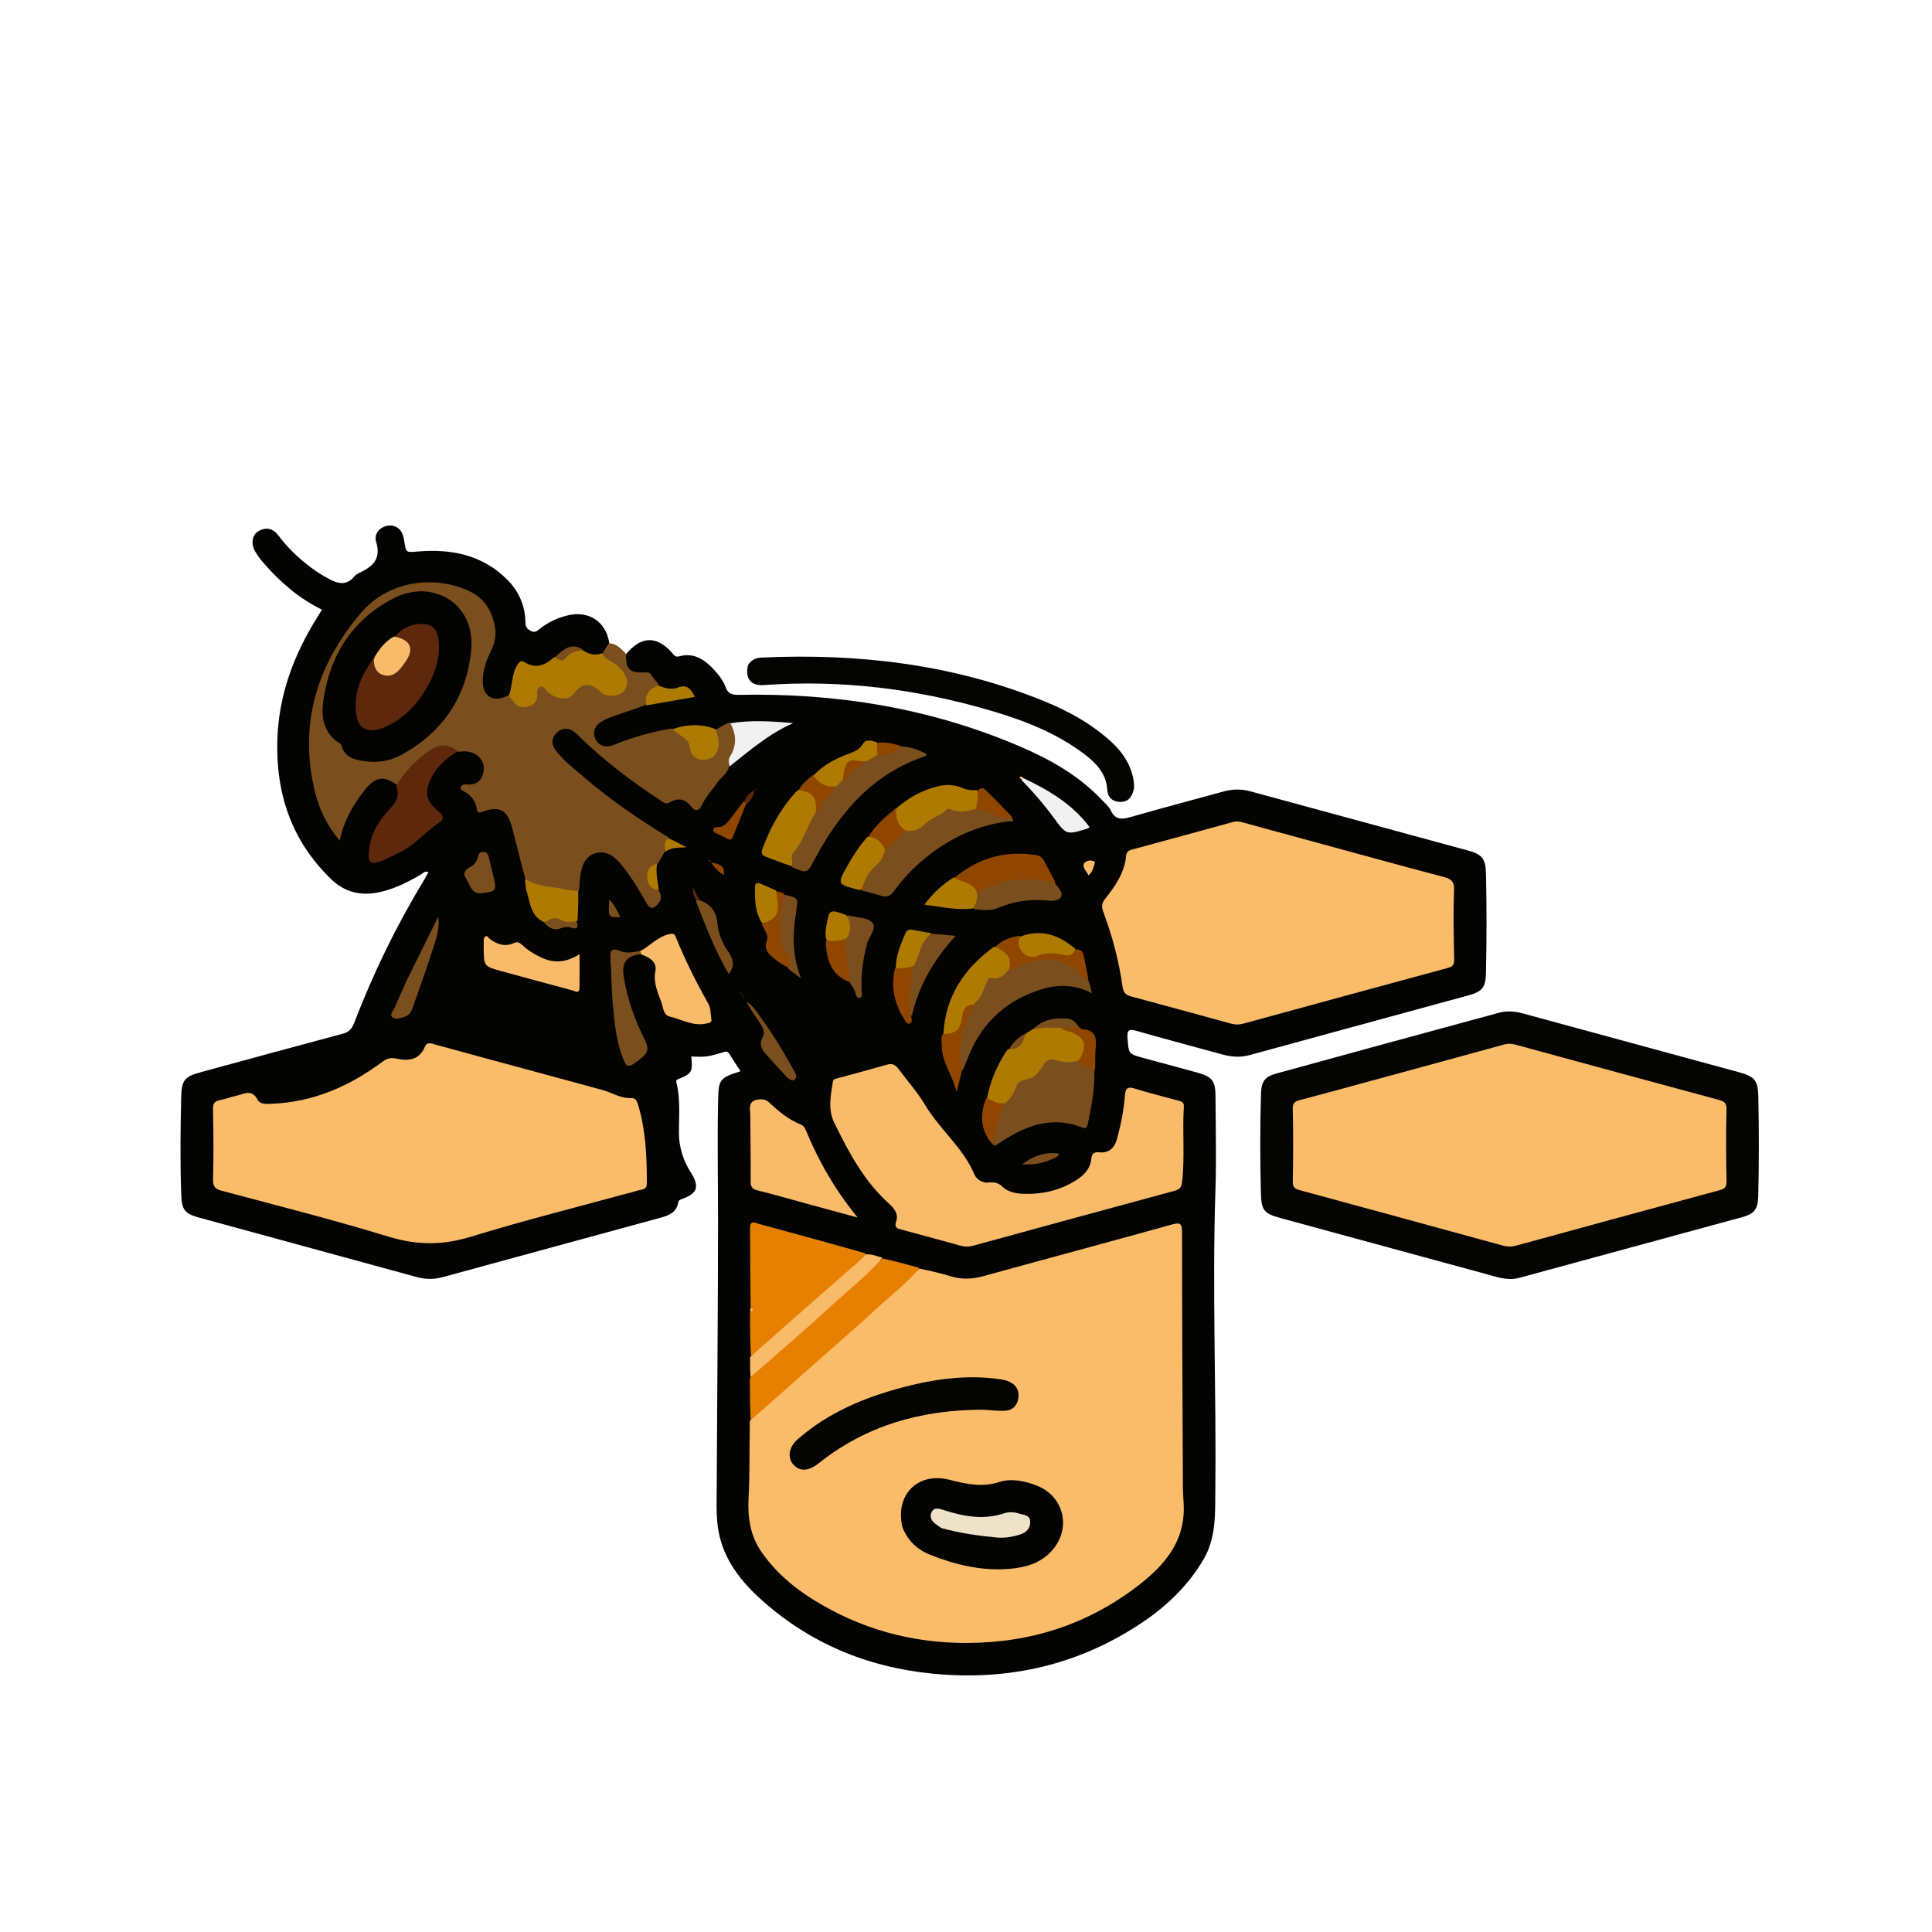 <?xml version="1.0" encoding="utf-8"?>
<!-- Generator: Adobe Adobe Illustrator 24.2.0, SVG Export Plug-In . SVG Version: 6.00 Build 0)  -->
<svg version="1.1" id="レイヤー_1" xmlns="http://www.w3.org/2000/svg" xmlns:xlink="http://www.w3.org/1999/xlink" x="0px"
	 y="0px" width="1000px" height="1000px" viewBox="0 0 1000 1000" style="enable-background:new 0 0 1000 1000;"
	 xml:space="preserve">
<style type="text/css">
	.st0{fill:#030302;}
	.st1{fill:#7B4E1E;}
	.st2{fill:#040403;}
	.st3{fill:#FBBC6A;}
	.st4{fill:#F9BA6A;}
	.st5{fill:#E78000;}
	.st6{fill:#5D280B;}
	.st7{fill:#AE7A01;}
	.st8{fill:#914600;}
	.st9{fill:#F1F1F1;}
	.st10{fill:#EEE2C8;}
</style>
<g>
	<path class="st0" d="M323.87,338.78c7.94-9.66,16-9.9,23.96-0.89c0.99,1.12,1.65,2.38,3.61,1.84c7.64-2.13,13.16,1.57,18.05,6.83
		c2.51,2.7,4.84,5.66,6.09,9.08c1.29,3.53,3.41,4.08,6.8,4.01c50.2-1.04,98.85,6.75,145.21,26.57c15.67,6.7,30.5,14.97,42.45,27.51
		c1.72,1.81,3.81,3.51,4.84,5.68c2.43,5.12,5.89,4.77,10.52,3.44c15.98-4.61,32.07-8.81,48.1-13.23c4.62-1.27,9.16-1.27,13.79-0.01
		c37.39,10.19,74.78,20.33,112.17,30.51c7.99,2.18,9.5,4.31,9.69,12.7c0.38,16.99,0.36,33.98-0.02,50.97
		c-0.16,7.08-1.84,9.44-8.76,11.33c-37.86,10.36-75.74,20.62-113.59,31c-4.86,1.33-9.51,0.94-14.25-0.37
		c-14.59-4.02-29.24-7.83-43.78-12.04c-4.08-1.18-5.55-1.03-5.14,3.82c0.67,7.91,0.38,7.95,7.98,10.02
		c9.47,2.58,18.96,5.06,28.41,7.7c7.41,2.06,9.11,4.31,9.14,12.08c0.06,16.32,0.5,32.66-0.04,48.97
		c-1.69,51.63,0.49,103.26-0.04,154.88c-0.13,12.38,0.49,24.85-6.26,36.23c-7.92,13.34-18.75,23.76-31.44,32.29
		c-32.97,22.16-69.44,30.46-108.77,26.57c-33.98-3.36-64.09-15.94-89.41-39.06c-11.01-10.06-19.7-21.87-21.67-37.19
		c-0.84-6.51-0.57-13.19-0.54-19.79c0.21-46.32,0.68-92.63,0.68-138.95c0-20.65-0.4-41.3,0.05-61.95
		c0.23-10.61,0.81-11.44,11.6-14.85c-2.01-3.1-3.98-6.07-5.87-9.1c-0.98-1.57-2.15-1.01-3.47-0.63c-2.72,0.78-5.44,1.67-8.22,2.04
		c-2.59,0.35-5.25,0.07-7.92,0.07c0.81,7.8,0.27,8.81-6.37,11.54c-1.02,0.42-1.69,0.53-1.33,1.97c2.11,8.5,1.29,17.19,1.29,25.81
		c0.01,7.6,2.19,14.41,6.19,20.72c4.6,7.25,3.45,10.86-4.66,13.73c-1.06,0.37-1.7,0.65-1.91,1.83c-0.85,4.88-4.54,6.57-8.76,7.72
		c-37.71,10.27-75.42,20.54-113.11,30.86c-4.46,1.22-8.82,1.23-13.28,0.01c-37.69-10.32-75.41-20.57-113.1-30.89
		c-7.23-1.98-8.7-4.14-8.97-11.65c-0.6-16.99-0.43-33.97-0.01-50.96c0.2-8.3,1.72-10.29,9.9-12.52
		c24.55-6.69,49.08-13.42,73.67-19.97c3.26-0.87,4.72-2.43,5.94-5.6c9.7-25.19,21.37-49.45,35.36-72.56
		c1.08-1.78,2.04-3.62,3.1-5.51c-1.98-0.77-2.96,0.72-4.15,1.41c-6.8,3.93-13.78,7.46-21.53,9.05c-9.34,1.92-17.58,0.08-24.71-6.81
		c-20.49-19.81-28.7-44.27-27.83-72.23c0.72-22.91,8.38-43.6,20.39-62.87c0.87-1.4,1.73-2.81,2.7-4.37
		c-11.87-5.83-21.51-14.14-29.97-23.89c-1.74-2-3.43-4.12-4.7-6.42c-2.3-4.16-1.37-8.67,2.14-10.53c3.97-2.1,7.41-1.06,10.06,2.51
		c4.91,6.61,10.9,12.15,17.47,17.03c2.92,2.17,6.1,4.04,9.33,5.74c4.47,2.35,8.85,2.86,12.49-1.7c0.5-0.63,1.25-1.14,1.98-1.5
		c6.87-3.31,12.16-6.84,9.23-16.38c-1.44-4.67,2.77-8.33,7-8.42c4.11-0.09,6.81,2.68,7.52,7.72c0.93,6.55,0.9,6.23,7.27,5.71
		c17.25-1.4,33.21,1.76,46.01,14.51c6.16,6.13,9.39,13.71,9.51,22.4c0.03,2.27,0.88,3.14,2.63,4.15c1.89,1.08,3.05,0.38,4.42-0.74
		c4.61-3.73,9.85-6.2,15.64-7.41c10.33-2.17,18.9,3.56,20.61,14.01c0.64,2.84-0.9,4.36-2.72,6.15c-3.58,2.21-6.8,2.06-10.28-0.2
		c-3.05-3.67-6.24-2.95-9.52-1.16c-1.74,0.95-3.37,2.05-5.08,3.64c-4.47,4.21-9.08,6.5-14.98,3.95c-3.05-1.32-4.06,0.91-5.01,3.14
		c-1.67,3.92-1.17,8.53-4.04,12.45c-7.15,5.11-14.1,1.98-14.8-6.33c-0.58-6.91,1.92-13.07,4.7-19.18
		c3.83-8.39,0.44-20.67-7.58-25.44c-15.81-9.39-31.87-8.12-47.51,0.43c-13.93,7.61-21.16,20.91-27.46,34.62
		c-6.91,15.03-10.44,30.91-9.57,47.55c0.76,14.39,4.93,27.68,13.79,40.27c2.71-10.49,7.81-18.79,14.51-26.08
		c5.02-5.46,9.56-5.67,15.52-0.95c3.34,5.74,1.37,10.29-2.48,14.3c-4.48,4.67-7.61,10.1-9.64,16.16c-0.95,2.83-2.03,6.41,0.17,8.58
		c2.4,2.37,5.24-0.5,7.71-1.49c9.62-3.86,16.83-11.2,24.75-17.51c1.61-1.28,1.78-2.82,0.24-4.25c-3.81-3.54-6.93-7.49-5.79-13.04
		c1.39-6.78,5.22-12.16,10.74-16.31c1.73-1.3,3.65-2.32,5.99-3.32c5.51-1.17,10.09-0.18,13.13,4.38c3.83,5.74,0.93,12.71-5.78,14.43
		c-0.92,0.24-2.02,0.01-2.97,1.41c2.79,2.01,5.03,4.61,6.33,7.9c0.66,1.69,1.8,1.97,3.59,1.59c7.96-1.67,12.13,0.77,14.72,8.52
		c2.32,6.96,3.73,14.16,5.29,21.32c0.46,2.12,0.91,4.23,1.58,6.68c0.53,5.3,2.1,9.96,3.5,14.68c0.92,3.07,3.18,4.88,5.74,6.98
		c3.33,3.05,11.6,4.07,15.28,2.01c0.37-0.21,0.31-0.89,0.31-1.76c-0.22-4.93,0.17-9.44,0.94-14.32c0.09-4.55,0.27-8.7,1.38-12.74
		c2.4-8.74,10.27-11.82,17.88-6.96c5.22,3.33,8.09,8.72,11.53,13.58c1.92,2.71,3.38,5.73,5.21,8.5c0.93,1.41,1.47,3.83,3.93,2.89
		c2-0.77,2.17-2.75,1.98-4.67c-0.05-0.5-0.18-0.98-0.42-1.84c-1.23-4.29-1.74-8.27-1.12-12.73c0.89-2.88,2.14-5.12,4.12-7.36
		c2.56-2.28,5.28-3.13,8.83-2.88c-2.13-1.34-3.94-2.01-5.93-3.11c-15.5-9.52-30.32-19.41-43.85-31.06
		c-5.39-4.64-11.34-8.84-15.46-14.77c-3.58-5.18-1.27-11.07,4.6-12.61c3.54-0.93,6.13,0.87,8.45,3.16
		c6.66,6.55,13.92,12.39,21.2,18.21c6.38,5.1,13.11,9.71,19.85,14.3c2.17,1.48,4.29,2.3,7,1.42c3.72-1.21,7.22-0.84,10.1,2.24
		c2.02,2.17,3.55,1.73,5-0.84c3.71-6.55,8.87-12.05,13.74-18.21c9.99-7.96,18.97-16.71,30.61-21.97
		c-9.49-0.16-18.89-0.85-28.64,0.16c-2.88,0.69-4.71,2.77-7.65,3.34c-7.51-1.36-14.63-2.18-22.16,0.04
		c-9.96,1.62-19.21,4.31-28.28,7.65c-7.07,2.6-11.76,1.33-13.64-3.58c-1.72-4.5,1.04-8.94,7.39-11.76
		c6.1-2.71,12.43-4.72,19.31-6.32c8.18-1.39,15.83-3.62,24.18-3.95c-1.26-3-3.32-3.64-5.96-3.29c-3.46,0.45-6.92,0.76-10.56-0.98
		c-1.6-1.01-2.71-2.05-3.47-3.32c-1.36-2.26-3.18-2.82-5.8-2.78C325.56,349.97,322.28,345.5,323.87,338.78z"/>
	<path class="st1" d="M205.33,406.16c-6.91-4.86-11.15-4.12-16.72,2.98c-5.91,7.54-10.62,15.69-12.78,26
		c-6.41-7.68-10.42-15.81-12.64-24.63c-8.87-35.31,0.85-66.57,23.72-93.36c14.59-17.09,38.61-19.34,55.88-11.24
		c7.05,3.31,10.93,8.53,12.97,16.46c1.52,5.93,0.49,10.26-1.93,15.17c-2.36,4.79-4.04,9.87-3.95,15.33
		c0.12,7.71,5.45,10.86,12.78,7.25c2.63-0.43,3.26,1.73,4.6,2.8c3.95,3.18,8.22,1.8,9.43-3.12c1.57-6.35,2.83-6.8,7.61-2.78
		c4.75,4,9.71,3.73,14.07-0.76c4.79-4.93,4.79-4.93,10.58-0.86c2.18,1.53,4.32,3.11,7.13,3.26c2.46,0.13,4.63-0.35,6.06-2.6
		c1.41-2.22,1.09-4.39-0.11-6.58c-1.75-3.2-4.87-4.9-7.6-7.04c-1.27-1-2.92-1.74-2.67-4.06c1.17-1.91,2.14-3.52,3.34-5.41
		c3.92,0.02,6.13,2.7,8.82,5.27c0.08,8.56,1.86,10.25,10.6,9.77c1.7-0.09,2.25,0.85,3.02,1.95c1.03,1.46,2.22,2.81,3.54,4.48
		c-2.82,3.02-5.9,5.73-6.83,10.38c-6.02,2.26-11.83,4.2-17.61,6.2c-1.41,0.49-2.79,1.1-4.12,1.79c-4.37,2.25-5.99,5.61-4.53,9.23
		c1.58,3.89,5.4,5.36,10.06,3.4c9.4-3.94,19.17-6.54,29.56-8.41c5.3,2.14,10,4.21,10.97,10.56c0.48,3.15,3.4,4.37,6.54,3.98
		c3.51-0.44,4.91-2.95,5.45-6.15c0.41-2.47-1.05-4.88,0.02-7.65c2.32-1.51,4.42-2.72,6.88-3.87c4.63,4.33,4.3,9.42,2.81,14.61
		c-0.72,2.5-2,4.82-2.78,7.72c-0.72,4.12-4.15,5.88-6.09,8.67c-2.74,3.96-6.17,7.47-8.17,11.9c-1.46,3.22-3.57,3.08-5.27,0.88
		c-3.24-4.18-6.89-4.94-11.31-2.37c-2.13,1.24-3.49-0.16-4.95-1.12c-14.9-9.8-29.1-20.52-41.88-33.01
		c-1.68-1.64-3.32-3.38-5.71-3.86c-2.95-0.59-5.23,0.78-6.9,3.05c-1.94,2.61-1.6,5.33,0.29,7.84c4.15,5.5,9.62,9.69,14.78,14.09
		c13.57,11.56,28.19,21.72,43.73,31.12c-0.1,2.55-0.62,4.79-1.8,7.24c-1.26,2.17-2.32,4.02-3.57,6.12
		c-5.97,5.65-5.96,8.28,0.12,13.96c1.84,2.61,1.69,4.93-0.12,7.07c-2.17,2.56-4.1,3.1-6.07-0.44c-3.62-6.53-7.48-12.91-12.14-18.79
		c-3.45-4.34-7.34-8.31-13.23-7.2c-6.39,1.21-8.12,6.71-8.89,12.4c-0.29,2.13-0.34,4.3-0.59,6.89c-0.84,1.21-1.89,1.73-2.79,1.46
		c-8.14-2.39-17.75,0.6-24.91-6.87c-2.57-9.19-4.65-18.21-7.04-27.14c-2.4-8.99-6.69-11.18-15.21-7.98c-1.82,0.68-2.6,0.7-2.98-1.52
		c-0.67-3.97-2.88-6.97-6.49-8.93c-0.9-0.49-2.49-0.8-1.72-2.44c0.57-1.22,1.8-1.33,3.01-1.22c5.02,0.45,7.94-1.96,8.71-6.8
		c1.03-6.49-4.89-11.55-12.83-10.09c-7.87-3.94-13.81-1.02-19.4,4.01C213.67,397.19,210.07,402.02,205.33,406.16z"/>
	<path class="st2" d="M768.54,659.27c-35.52-9.66-70.65-19.21-105.76-28.8c-8.77-2.4-9.91-4.07-10.15-13.29
		c-0.43-16.98-0.46-33.96,0.06-50.93c0.2-6.58,1.8-8.91,8.23-10.68c38.3-10.53,76.62-20.99,114.96-31.38
		c4.05-1.1,8.22-0.76,12.34,0.36c37.36,10.2,74.74,20.33,112.1,30.5c8.04,2.19,9.6,4.34,9.78,12.62
		c0.38,17.15,0.36,34.29-0.03,51.44c-0.15,6.52-1.91,9.13-8.11,10.83c-38.48,10.52-76.99,20.93-115.47,31.44
		C780.32,663.07,774.69,660.97,768.54,659.27z"/>
	<path class="st2" d="M387.18,344.28c1.74-2.85,4.23-3.8,6.96-3.93c50.3-2.29,99.38,3.47,146.36,22.6
		c12.7,5.17,24.63,11.77,34.8,21.12c5.61,5.16,9.79,11.31,11.29,18.98c0.42,2.14,0.65,4.29,0.02,6.43
		c-0.98,3.35-2.94,5.64-6.69,5.62c-3.96-0.03-6.56-2.4-6.77-6.04c-0.49-8.59-5.65-13.98-11.87-18.7
		c-14.55-11.04-31.26-17.48-48.59-22.57c-38.38-11.28-77.48-16.1-117.46-13.18C388.7,355.09,385.47,351.14,387.18,344.28z"/>
	<path class="st3" d="M475.93,656.62c5.63,1.21,11,2.39,16.24,4c5.62,1.72,11.02,1.5,16.67-0.05c32.55-8.98,65.16-17.7,97.69-26.75
		c4.27-1.19,5.29-0.64,5.29,3.92c0.02,44.13,0.24,88.27,0.45,132.4c0.02,3.64,0.47,7.29,0.46,10.93
		c-0.06,17.64-10.52,29.48-23.27,39.36c-26.11,20.23-55.69,29.88-89.02,29.96c-28.93,0.06-55.17-7.32-79.5-22.41
		c-10.41-6.46-19.58-14.37-26.67-24.49c-5.9-8.42-7.33-17.79-6.82-27.95c0.67-13.13,0.42-26.3,0.67-39.9
		c4.8-7.03,11.46-11.59,17.36-16.9c11.1-9.99,22.15-20.06,33.43-29.84C451.2,678.25,462.73,666.75,475.93,656.62z"/>
	<path class="st3" d="M248.15,546.9c21.43,5.81,42.46,11.54,63.5,17.22c5.09,1.37,9.63,4.56,15.25,4.25
		c2.01-0.11,2.81,1.54,3.41,3.57c3.95,13.26,4.51,26.84,4.5,40.52c0,3.35-2.32,3.12-4.28,3.66c-29.05,7.95-58.29,15.25-87.06,24.07
		c-14.46,4.43-27.72,4.35-42.15-0.05c-28.63-8.73-57.68-16.1-86.61-23.82c-3.64-0.97-4.52-2.38-4.43-6.07
		c0.31-11.99,0.22-23.99-0.02-35.98c-0.06-2.9,0.63-4.26,3.46-4.82c2.93-0.58,5.76-1.65,8.68-2.3c3.89-0.85,7.94-3.7,10.97,2.15
		c1.29,2.5,4.98,2.12,7.87,1.99c21.22-0.96,39.7-9.12,56.5-21.57c2.29-1.7,4.2-2.47,7.2-1.82c6.19,1.35,12.05,1.01,15.01-6.16
		c1.07-2.59,3.27-1.63,5.17-1.12C232.67,542.67,240.21,544.74,248.15,546.9z"/>
	<path class="st3" d="M673.93,434.04c24.63,6.7,48.83,13.42,73.12,19.82c4.21,1.11,5.78,2.41,5.58,7.17
		c-0.49,11.8-0.19,23.65,0.04,35.47c0.05,2.69-0.65,3.79-3.25,4.49c-35.33,9.55-70.63,19.2-105.93,28.85
		c-2.16,0.59-4.25,0.55-6.39-0.04c-17.17-4.7-34.33-9.41-51.53-14.02c-2.73-0.73-4.12-1.91-4.53-4.95
		c-1.83-13.4-5.33-26.41-10.05-39.07c-1.01-2.71-0.66-4.4,1.14-6.67c5.14-6.52,9.94-13.36,10.74-22.02c0.19-2.05,1.1-2.81,2.95-3.31
		c17.5-4.73,34.99-9.53,52.47-14.32c1.68-0.46,3.25-0.24,4.9,0.22C653.31,428.47,663.42,431.2,673.93,434.04z"/>
	<path class="st4" d="M510.43,612.16c3.37-0.32,5.88-0.44,8.49,2.1c3.01,2.93,7.47,3.61,11.67,3.69c9.34,0.18,18.17-1.92,26.16-6.9
		c4.2-2.62,7.6-5.94,8.12-11.31c0.21-2.21,1.16-3.64,3.89-3.32c5.18,0.6,8.12-2.24,9.42-6.96c2.02-7.39,3.48-14.9,4.09-22.55
		c0.27-3.34,1.2-4.67,4.92-3.51c7.29,2.29,14.74,4.09,22.1,6.13c1.68,0.47,3.65,0.52,3.47,3.28c-0.83,12.95,0.58,25.95-0.9,38.91
		c-0.32,2.83-1.23,3.91-3.91,4.64c-34.83,9.41-69.62,18.94-104.42,28.46c-2.16,0.59-4.24,0.54-6.38-0.05
		c-10.1-2.78-20.19-5.58-30.32-8.26c-2.47-0.65-4.11-1.07-2.95-4.45c1.21-3.5-0.83-6.45-3.44-8.78
		c-13.07-11.7-21.16-26.78-28.67-42.24c-3.37-6.95-1.74-14.09-0.68-21.2c0.21-1.42,1.57-1.52,2.68-1.82
		c8.5-2.31,17.02-4.56,25.49-6.99c2.75-0.79,4.35,0.26,5.88,2.35c4.53,6.17,9.75,11.91,13.63,18.46
		c7.52,12.69,19.65,22.04,25.51,35.89C505.25,610.05,507.31,611.68,510.43,612.16z"/>
	<path class="st5" d="M388.53,677.3c-0.18-14.03-0.19-27.82-0.29-41.61c-0.03-4.43,2.68-2.71,4.69-2.17
		c18.26,4.94,36.51,9.94,55.05,15.19c0.53,2.64-1.29,3.87-2.72,5.11c-17.69,15.31-35.05,30.99-52.9,46.11
		c-1.01,0.85-1.97,1.81-3.67,2.13c-0.42-7.35-0.47-14.68-0.45-22.46C388.56,678.64,388.84,678.15,388.53,677.3z"/>
	<path class="st5" d="M475.94,656.28c-6.11,7.63-14,13.48-21.17,20.11c-10.73,9.92-21.82,19.44-32.75,29.15
		c-11.05,9.81-22.09,19.64-33.47,29.57c-0.38-7.02-0.43-14.14-0.38-21.72c2.75-5.24,7.41-8.06,11.27-11.61
		c11.1-10.23,22.48-20.15,33.83-30.11c7.71-6.77,14.84-14.22,23.61-20.29C463.32,652.82,469.47,654.45,475.94,656.28z"/>
	<path class="st4" d="M388.36,578.1c0.11-4-1.74-8.4,4.37-9.02c2.16-0.22,3.68-0.01,5.36,1.55c4.88,4.53,9.97,8.86,16.28,11.36
		c1.36,0.54,2.09,1.45,2.63,2.77c6.63,16.07,15.16,31.05,26.91,45.43c-9.5-2.58-18.03-4.89-26.56-7.22
		c-8.34-2.27-16.65-4.69-25.03-6.77c-2.74-0.68-3.82-1.71-3.79-4.65C388.61,600.56,388.43,589.57,388.36,578.1z"/>
	<path class="st1" d="M566.48,553.73c0.13,9.57-1.42,18.68-3.38,27.74c-0.35,1.62-0.73,3.05-2.85,2.2
		c-16.87-6.77-31.03-0.21-44.66,9.02c-0.26,0.18-0.62,0.23-1.28,0.28c-2.3-8,1.26-14.69,4.67-21.8c2.62-3.26,5.46-5.88,6.14-9.92
		c0.28-1.66,1.83-2.31,3.32-2.64c4.66-1.04,8.1-3.72,10.45-7.8c1.84-3.18,4.37-4.16,7.95-3.34c3.22,0.74,6.54,1.14,10.25,0.65
		C560.79,549.25,563.2,551.88,566.48,553.73z"/>
	<path class="st6" d="M205.01,406.61c4.78-7.41,10.47-13.61,17.61-18.3c5.24-3.44,9.52-3.23,14.32,0.52
		c-5.63,3.52-10.51,7.6-13.58,13.6c-3.83,7.5-2.98,12.3,3.59,17.47c2.36,1.85,3.22,4.07,0.78,5.63
		c-7.7,4.93-13.39,12.54-21.98,16.23c-2.13,0.91-4.11,2.15-6.24,3.07c-7.89,3.41-9.53,2.34-8.31-6.32c1.1-7.8,5.25-14.27,10.65-19.9
		C205.02,415.29,207.06,411.71,205.01,406.61z"/>
	<path class="st1" d="M523.51,422.79c2.19,3.19-0.66,2.25-1.65,2.37c-16.18,1.98-30.26,8.68-42.81,18.87
		c-6.11,4.96-11.57,10.57-16.12,16.97c-1.96,2.76-3.91,3.67-7.09,2.6c-2.99-1-6.09-1.67-9.51-2.61c-1.45-5.09,1.41-8.55,4.37-11.78
		c2.46-2.68,4.8-5.37,6.44-9.06c3.34-4.46,7.57-7.41,11.92-10.77c7.32-0.89,11.89-6.18,17.47-9.49c2.61-1.55,4.74-2.74,7.77-1.72
		c3.29,1.11,6.58,0.21,10.23-0.39c3.4-0.13,6.21,0.74,8.85,2.06C516.49,421.4,519.72,422.36,523.51,422.79z"/>
	<path class="st7" d="M311.61,338.15c1.81,3.45,5.58,4.29,8.1,6.56c1.79,1.61,3.27,3.32,4.19,5.43c2.17,4.99-1.11,9.82-6.57,9.95
		c-2.04,0.05-4.18,0.03-5.69-1.36c-5.17-4.74-9.53-6.69-14.82,0.51c-2.79,3.79-9.51,2.44-13.36-1.15c-1.15-1.07-1.98-3.21-3.88-2.59
		c-1.94,0.63-1.52,2.75-1.47,4.36c0.09,2.98-1.56,4.66-4.07,5.61c-2.62,0.99-5.24,1.07-7.33-1.25c-1.1-1.23-2.09-2.56-3.41-4.04
		c2.11-5.11,1.37-10.92,4.28-15.73c1.1-1.81,1.88-2.92,4.14-1.57c5.57,3.31,10.39,1.63,15.02-2.71c3.09-0.09,5.65-0.42,7.93-2.49
		c1.88-1.7,4.33-2.25,7.19-0.96C305,338.76,307.99,339.39,311.61,338.15z"/>
	<path class="st1" d="M563.06,506.74c0.87,2.24,1.38,4.3,2.14,7.35c-8.57-4.48-17.18-4.61-25.08-2.33
		c-18.11,5.23-31.34,16.7-38.62,34.45c-1,2.45-1.94,4.93-3.15,7.66c-2.79-0.8-2.49-3.13-2.68-5.24c-0.86-9.59,1.68-18.38,6.52-27.02
		c0.3-0.58,0.42-0.81,0.73-1.38c0.44-0.77,0.71-1.21,1.17-1.94c2.64-3.11,3.92-6.53,5.28-9.9c0.72-1.77,1.62-3.37,3.87-3.2
		c3.49,0.26,5.89-1.79,8.67-3.98c5.85-2.83,11.33-5.23,17.69-5.65C549.57,494.88,556.82,499.08,563.06,506.74z"/>
	<path class="st1" d="M465.68,386.18c5.12,0.46,9.73,1.64,13.93,4.18c-0.28,0.46-0.38,0.89-0.61,0.97
		c-27.27,9.18-44.45,29.18-57.43,53.64c-3.76,7.08-3.62,7.15-11.34,4.01c-2.16-2.99-2.11-6.17-0.31-8.56
		c4.42-5.86,6.62-12.84,10.56-19.31c3.71-4.61,6.79-9.26,10.84-13.57c0.37-0.42,0.52-0.58,0.89-1c0.35-0.43,0.49-0.6,0.82-1.04
		c0.74-0.99,1.38-1.61,2.34-2.39c4.1-3.38,7.73-6.8,12.24-9.68c2.22-1.04,3.93-2.29,6.19-3.25
		C458.18,389.71,461.97,388.62,465.68,386.18z"/>
	<path class="st7" d="M558.36,548.87c-4.17,1.52-8.1,0.95-11.61-0.1c-3.82-1.14-5.49,0.31-7.13,3.17c-0.82,1.42-2,2.63-3.02,3.94
		c-2.63,3.38-8.57,2.29-10.02,5.44c-1.62,3.52-2.77,6.95-6.26,9.49c-4.04,2.44-6.82,0.89-9.41-2.48c1.63-8.83,5.04-16.59,9.87-24.1
		c0.47-0.46,0.69-0.68,1.06-1.08c0.16-0.17,0.16-0.16,0.15-0.16c3.98-1.23,6.39-4.24,8.79-7.78c0.64-0.57,1.05-0.88,1.71-1.27
		c0.59-0.17,0.89-0.34,1.33-0.76c0.18-0.19,0.17-0.18,0.17-0.18c4.2-2.7,8.84-2.75,14-2.13c2.8,0.79,5.2,1.46,7.53,2.26
		C562.82,535.64,564.35,543.24,558.36,548.87z"/>
	<path class="st4" d="M331.1,492.45c5.34-2.76,9.11-7.51,15.07-8.87c2.14-0.49,2.84-0.44,3.62,1.47
		c4.83,11.86,10.52,23.29,16.83,34.44c1.3,2.3,1.17,5.43,1.6,8.19c0.27,1.71-1.3,1.77-2.29,2.02c-6.93,1.76-12.93-2.03-19.28-3.53
		c-3.38-0.8-3.35-4.71-4.31-7.38c-1.88-5.2-4.33-10.18-3.1-16.28c0.86-4.22-2.61-6.85-6.9-8.34
		C331.58,493.61,331.02,493.32,331.1,492.45z"/>
	<path class="st4" d="M250.39,485.93c1.37-2.92,2.33-0.55,3.09,0.03c3.85,2.93,7.95,4.23,12.55,2.15c1.92-0.87,3.07-0.13,4.36,1.1
		c2.79,2.66,6.07,4.63,9.53,6.29c6.55,3.14,12.82,2.93,20.05-1.6c0,5.76,0.06,11.51-0.02,17.27c-0.05,3.63-2.57,1.72-3.91,1.37
		c-12.04-3.17-24.05-6.48-36.07-9.75c-9.59-2.61-9.59-2.61-9.59-12.46C250.39,488.99,250.39,487.66,250.39,485.93z"/>
	<path class="st4" d="M456.79,651.03c-8.42,9.64-18.69,17.54-28.13,26.33c-10.18,9.49-20.82,18.48-31.26,27.67
		c-2.86,2.52-5.75,5.01-8.88,7.7c-0.3-3.14-0.34-6.48-0.29-10.25c19.15-17.1,38.21-33.75,57.25-50.42c0.87-0.76,1.63-1.65,2.61-2.78
		C451.13,648.99,453.72,650.15,456.79,651.03z"/>
	<path class="st7" d="M422.2,420.6c-4.45,6.85-6.21,14.66-11.51,20.58c-1.59,1.77-0.39,4.5-0.76,7.18
		c-4.48-1.35-8.89-3.22-13.39-4.84c-2.58-0.93-2.6-2.3-1.76-4.57c3.88-10.51,9.25-20.14,16.89-28.79c0.53-0.37,0.78-0.58,1.18-0.96
		c0.17-0.17,0.16-0.18,0.16-0.17c2.93-1.87,5.31-0.52,7.54,1.34C423.84,413.11,423.62,416.59,422.2,420.6z"/>
	<path class="st8" d="M493.93,454.43c12.47-10.44,26.54-14.36,42.39-11.83c2.03,0.32,3.26,1.38,4.17,3.12
		c1.85,3.54,3.78,7.03,5.76,10.9c-1.08,1.64-2.63,1.66-4.06,1.25c-12.24-3.45-23.62-0.64-35.08,4.68
		C502.49,459.95,498.13,457.48,493.93,454.43z"/>
	<path class="st7" d="M505.19,418.59c-4.55,1.41-8.76,2.18-13.01,0.39c-0.58-0.25-1.62-0.53-1.87-0.27
		c-3.33,3.62-8.58,4.67-11.74,7.97c-2.75,2.88-5.29,3.55-9.12,3.39c-5.75-1.5-7.5-5.08-5.64-11.58c6.49-5.66,13.49-9.48,21.49-11.48
		c4.49-1.12,8.8-0.96,13.04,0.91c2.16,0.95,4.44,1.2,7.2,1.07C508.26,412.22,507.53,415.28,505.19,418.59z"/>
	<path class="st1" d="M330.89,492.21c0.64,0.46,0.87,0.88,1.11,1.55c-7.6,0.9-10.3,4.22-9.16,11.67
		c1.78,11.61,5.73,22.57,10.99,32.96c2.23,4.41,1.42,6.72-2.11,9.48c-7.07,5.52-7.41,5.48-10.27-2.89
		c-2.72-7.95-3.38-16.25-4.19-24.48c-0.8-8.09-0.74-16.26-1.3-24.38c-0.27-3.85,0.44-5.7,4.72-3.98
		C323.89,493.43,327.2,493.18,330.89,492.21z"/>
	<path class="st7" d="M522.31,501.74c-2.52,3.06-4.98,5.42-8.99,4.51c-1.89-0.43-2.05,0.99-2.63,2.19
		c-1.63,3.39-2.31,7.31-5.58,10.19c-0.36,0.55-0.57,0.79-0.97,1.19c-0.18,0.17-0.14,0.17-0.16,0.15c-4.16,2.2-4.43,6.6-5.88,10.34
		c-1.81,4.69-4.3,6.03-9.79,4.91c0.99-19.58,10.76-33.94,26.24-45.24C521.92,490.63,525.24,495.62,522.31,501.74z"/>
	<path class="st1" d="M505.66,462.28c12.74-7.49,25.92-9.07,40.24-5.29c1.76,2.37,4.68,5.07,3.2,7.35c-1.55,2.4-5.35,1.91-8.38,1.68
		c-8.22-0.61-16.18,0.52-23.78,3.82c-3.97,1.72-8.12,1.2-12.69,0.83C502.95,467.58,504.54,465.14,505.66,462.28z"/>
	<path class="st7" d="M271.73,455.5c0.15-0.43,0.36-0.5,0.47-0.42c6.17,4.14,13.53,3.61,20.33,5.27c2.15,0.53,4.21,0.53,6.73,0.75
		c0.18,4.99-0.04,9.94-0.36,15.34c-2.3,2.57-5.01,2.17-7.41,1.35c-3.08-1.05-6.02-0.85-9.45-0.29c-7.34-3-7.49-9.85-9.33-15.69
		C272.11,459.94,272.05,457.89,271.73,455.5z"/>
	<path class="st9" d="M377.63,396.69c-0.26-1.81-0.87-3.37,0.27-5.19c3.4-5.43,3.4-11.14,0.14-17.16
		c10.7-1.72,21.55-1.04,32.53-0.05C398.11,379.69,388.14,388.41,377.63,396.69z"/>
	<path class="st1" d="M437.98,474.11c0.56-0.31,0.9-0.35,1.22-0.26c4.17,1.08,9.59,0.94,12.17,3.58c2.81,2.88-1.59,7.21-2.57,10.96
		c-2.17,8.27-3.3,16.57-2.79,25.11c0.06,1.04,0.68,2.58-0.94,2.93c-1.43,0.31-1.92-0.89-2.21-2.11c-0.43-1.81-1.33-3.39-2.66-5.13
		c-4.07-6.98-3.62-14.33-3.46-22.04C438.28,482.72,439.15,478.67,437.98,474.11z"/>
	<path class="st1" d="M210.19,508.15c5.63-11.46,11.14-22.57,16.64-33.68c0.85,5.38-0.71,10.19-2.19,14.89
		c-3.39,10.76-7.24,21.36-10.96,32.01c-0.71,2.04-1.61,3.99-3.98,4.78c-2.24,0.76-4.95,1.86-6.64,0.34
		c-1.62-1.46,0.68-3.53,1.38-5.24C206.19,516.96,208.18,512.75,210.19,508.15z"/>
	<path class="st7" d="M458.14,439.67c-0.76,3.37-2.07,6.04-4.41,8.02c-3.94,3.33-6.3,7.58-7.71,12.82
		c-0.87,0.19-1.68,0.08-2.46-0.13c-10.21-2.78-10.25-2.81-4.98-12.23c2.9-5.19,6.16-10.14,10.28-14.88
		C453.85,432,456.38,433.72,458.14,439.67z"/>
	<path class="st9" d="M529.41,402.61c13.25,6.29,25.62,13.52,34.54,25.5c-0.57,0.41-0.79,0.66-1.05,0.74
		c-10.94,3.4-10.93,3.39-17.64-5.79c-4.91-6.72-10.34-12.99-16.4-19.21C528.71,403.21,528.89,402.93,529.41,402.61z"/>
	<path class="st1" d="M482.56,483.35c3.9,0.2,7.45,0.58,12.04,1.07c-11.16,12.21-18.9,25.4-22.59,41.16
		c-2.81-0.29-2.29-2.6-2.39-4.39c-0.34-6.57-0.15-13.12,1.98-19.88c1.12-4.05,2.89-7.42,3.76-11.16
		C476.17,486.67,479.02,484.81,482.56,483.35z"/>
	<path class="st8" d="M522.41,502c1.03-6.13-0.19-8.34-7.2-11.93c3.28-3.28,7.46-5.08,12.53-5.67c1.37,1.2,0.89,2.6,1.08,3.88
		c0.52,3.49,2.9,6.09,6.04,5.1c6.11-1.92,12.11-0.68,18.15-0.82c1.14-0.03,2.32-0.2,3.62-1.08c2.74-0.4,3.83,1,4.28,3.17
		c0.78,3.82,1.57,7.63,2.43,11.87c-1.12-0.13-2.64-0.38-3.45-1.28c-10.8-11.99-23.07-9.64-35.73-3.82
		C523.71,501.62,523.24,501.77,522.41,502z"/>
	<path class="st7" d="M505.66,461.8c0.55,3.05-0.48,5.57-1.76,8.38c-8.44,1.2-16.46-0.86-25.43-1.91
		c4.45-6.07,9.32-10.41,15.16-14.15C497.6,456.83,503.39,456.36,505.66,461.8z"/>
	<path class="st7" d="M436.17,403.73c-0.8,0.75-1.37,1.24-2.06,1.98c-0.34,0.49-0.56,0.73-0.95,1.14c-0.17,0.17-0.15,0.17-0.15,0.16
		c-5.48,2.13-9.04,0.62-12.06-5.56c5.3-5.65,11.73-8.87,18.56-11.39c2.82-1.04,5.48-2.18,7.1-4.96c1.7-2.9,4.26-1.6,6.97-1.03
		c2.02,2.01,2.04,4.05,0.63,6.56c-2.04,1.37-3.79,2.39-5.88,3.45C441.51,393.97,437.73,397.2,436.17,403.73z"/>
	<path class="st7" d="M370.45,377.43c0.8,2.52,1.49,4.97,1.51,7.42c0.04,4.01-1.69,7.2-5.89,8.14c-4.41,0.99-8.41-1.01-8.88-5.66
		c-0.61-5.97-6.11-6.3-9-9.94C355.41,374.89,362.75,374.46,370.45,377.43z"/>
	<path class="st8" d="M487.84,535.32c7.07-0.44,9.05-2.05,10.14-8.71c0.53-3.23,1.01-6.37,5.61-6.64
		c-1.08,5.44-4.65,10.01-5.72,15.68c-1.13,5.95-1.35,11.79,0.06,18.09c-0.73,3.71-1.64,7.02-2.87,11.52
		c-1.91-8.8-7.4-15.05-7.57-23.2C487.44,539.91,486.95,537.79,487.84,535.32z"/>
	<path class="st7" d="M556.61,491.13c-1.6,5.3-6,2.87-9.06,2.56c-3.55-0.36-6.65-0.68-10.07,0.86c-2.52,1.13-5.48,1.11-7.83-1.3
		c-2.33-2.4-3.14-4.98-1.59-8.43C538.9,480.61,548.04,483.89,556.61,491.13z"/>
	<path class="st1" d="M405.72,463.07c7.53,1.62,7.52,1.61,6.34,8.92c-1.81,11.2-2.19,22.32,2.55,34.43
		c-2.86-2.11-4.63-3.41-6.59-4.98c-0.64-2.89-1.36-5.38-2.54-7.82C400.62,483.58,401.85,473.43,405.72,463.07z"/>
	<path class="st1" d="M407.56,557.79c-3.42-3.68-6.63-7.05-9.69-10.55c-2.65-3.02-5.71-5.68-3.03-10.67
		c1.57-2.93-0.79-6.04-2.6-8.69c-2.09-3.05-4.2-6.1-5.86-9.45c3.95,2.41,5.99,6.37,8.54,9.88c6.08,8.35,11.29,17.23,16.25,26.28
		c0.71,1.3,1.65,2.8,0.21,4.08C410.16,559.75,408.91,558.9,407.56,557.79z"/>
	<path class="st1" d="M254.06,448.01c0.46,2.01,0.84,3.62,1.23,5.22c1.9,7.76,1.79,8.14-5.93,9.11c-5.45,0.68-6.1-4.53-8.21-7.7
		c-1.79-2.69-0.29-4.56,2.29-5.92c1.63-0.85,2.88-2.17,3.58-3.96c0.62-1.57,0.43-3.86,3.08-3.78c2.81,0.09,2.75,2.36,3.21,4.24
		C253.52,446.02,253.77,446.81,254.06,448.01z"/>
	<path class="st8" d="M405.86,462.6c-2.06,7.99-2.03,15.95-1.81,23.92c0.08,2.78,1.67,4.99,3.14,7.21c1.41,2.13,2.59,4.31,0.94,7.19
		c-2.6-1.34-5.04-2.77-7.16-4.57c-2.82-2.4-5.9-4.59-4.03-9.41c1.14-2.94-1.38-5.61-2.69-8.64c5.72-3.32,8.4-7.75,6.67-14.34
		c-0.2-0.77,0.16-1.61,0.84-2.6C403.22,461.5,404.43,461.93,405.86,462.6z"/>
	<path class="st1" d="M361.76,465.75c5.75,2.16,8.95,5.57,9.49,11.76c0.46,5.27,2.4,10.43,5.48,14.78c2.83,3.99,3.92,7.6,0.44,11.85
		c-6.93-11.85-11.9-24.63-16.97-37.74C360.5,465.66,360.93,465.51,361.76,465.75z"/>
	<path class="st7" d="M482.51,483.08c-6.01,3.55-6.28,10.67-9.36,16.52c-2.75,3.18-5.82,3.28-9.47,1.58
		c-0.1-6.59,2.53-12.14,4.8-17.81c0.72-1.82,1.88-2.49,3.87-2.08C475.58,481.96,478.86,482.43,482.51,483.08z"/>
	<path class="st8" d="M463.23,501.26c3.13-0.24,6.13,0.21,9.37-1.27c-1.18,8.33-2.49,16.75-0.98,25.65c0.11,1.7,0.97,3.68-0.91,4.18
		c-1.44,0.39-2.14-1.4-2.79-2.46C462.99,519.44,460.96,510.93,463.23,501.26z"/>
	<path class="st7" d="M401.7,460.89c0.42,1.98,0.35,3.81,0.66,5.56c1.1,6.28-0.99,9.59-7.8,11.48c-3.89-5.8-3.83-12.27-3.8-18.72
		c0.01-2.09,1.07-2.6,2.89-1.82C396.24,458.48,398.81,459.59,401.7,460.89z"/>
	<path class="st8" d="M458.33,439.9c-1.9-3.49-4.15-6.39-8.85-6.83c3.54-5.75,8.72-10.26,14.27-14.82
		c-0.17,4.48,0.45,8.65,4.97,11.65C465.56,433.3,462.09,436.52,458.33,439.9z"/>
	<path class="st8" d="M437.66,485.72c-0.09,7.7,0.95,15.03,2.37,22.74c-9.54-3.48-12.39-11.39-12.59-21.21
		C430.64,485.05,434,485.48,437.66,485.72z"/>
	<path class="st7" d="M334.48,365.12c-0.93-5.11,1.07-8.61,6.47-10.28c3.43,1.5,6.82,2.25,9.96,1.02c4.72-1.85,6.66,0.69,8.75,4.83
		C351.21,362.2,343.05,363.66,334.48,365.12z"/>
	<path class="st7" d="M438.17,485.61c-3.28,1.54-6.52,1.62-10.19,1.28c-1.06-2.5-0.72-4.93-0.29-7.39
		c1.56-8.98,1.53-8.98,10.23-5.94C440.53,477.59,440.84,481.42,438.17,485.61z"/>
	<path class="st8" d="M558.14,549.24c5.29-8.08,3.58-12.99-5.45-15.51c-1.11-0.31-2.17-0.77-3.51-1.43c2.69-2.57,5.8-2.04,9.36-0.53
		c0.41,0.25,0.44,0.22,0.44,0.24c0.24,0.25,0.49,0.46,0.98,0.78c6.74,0.08,7.75,3.99,7.18,9.41c-0.38,3.59-0.18,7.24-0.32,11.32
		C563.01,554.25,561.09,551.1,558.14,549.24z"/>
	<path class="st8" d="M510.52,568.22c2.85,1.32,5.31,3.33,9.1,2.76c-2.47,6.8-5.13,13.65-5.66,21.53
		C507.57,585.55,506.89,577.33,510.52,568.22z"/>
	<path class="st8" d="M505.28,418.95c0.17-3.02,1.19-5.96,0.68-9.51c2.33-2.87,3.92-0.82,5.38,0.61c4.15,4.05,8.17,8.22,12.37,12.64
		c-3.04,1.83-5.92,0.69-8.75-0.71C512.01,420.54,509.08,419.06,505.28,418.95z"/>
	<path class="st8" d="M420.73,401.15c2.9,3.98,6.32,6.52,11.87,5.84c-3.08,4.55-6.57,9.1-10.35,13.82
		c0.74-8.15-1.64-10.98-8.83-11.76C414.82,405.81,417.83,403.74,420.73,401.15z"/>
	<path class="st8" d="M386.31,415.83c-2.36,6.07-4.74,11.71-7.05,17.38c-0.58,1.43-1.38,1.67-2.68,0.97
		c-1.31-0.71-2.7-1.29-3.99-2.04c-1.25-0.72-3.4-0.94-3.33-2.59c0.09-2.11,2.35-1.17,3.63-1.54c2.81-0.8,4.26-3.04,5.86-5.15
		c1.9-2.51,3.78-5.04,5.92-7.78C385.51,414.72,385.97,414.9,386.31,415.83z"/>
	<path class="st1" d="M558.8,531.72c-2.88,0.3-5.91,0.29-9.41,0.31c-5.18,0-9.95-0.68-14.98,0.98c4.81-5.18,11.33-6.33,18.28-5.8
		C555.36,527.42,556.92,529.63,558.8,531.72z"/>
	<path class="st1" d="M281.79,477.75c2.83-2.43,5.8-3.45,9.37-1.3c2.01,1.21,4.5,0.49,7.21,0.46c1.03,2.79,0.77,4.43-2.88,3.19
		c-1.42-0.49-3.37-0.33-4.79,0.24C287.09,481.81,284.39,480.67,281.79,477.75z"/>
	<path class="st8" d="M454.34,391c-0.41-2-0.39-3.98-0.39-6.39c3.91-0.91,7.61,0.25,11.71,1.25
		C463.53,390.56,459.12,390.73,454.34,391z"/>
	<path class="st1" d="M546.76,598.97c-5.53,2.69-10.93,4.19-17.76,3.66c5.84-4.3,11.41-6.2,17.72-5.74
		C549.01,597.06,548.28,597.92,546.76,598.97z"/>
	<path class="st7" d="M341.06,460.58c-3.78-0.08-5.72-2.32-6.07-6.06c-0.34-3.69,0.92-6.36,5.1-7.45
		C339.36,451.48,340.22,455.81,341.06,460.58z"/>
	<path class="st1" d="M302.01,336.56c-3.4,0.13-6.61,0.96-8.98,3.88c-1.88,2.31-3.62,1.45-5.68-0.3
		C293.2,334.17,297.41,333.11,302.01,336.56z"/>
	<path class="st7" d="M344.4,440.87c-0.18-2.23-1.19-4.86,1.54-6.95c2.91,1.14,5.48,2.52,9.45,4.64
		C350.78,438.73,347.43,438.6,344.4,440.87z"/>
	<path class="st1" d="M321.02,474.64c-6.24,0.3-6.24,0.3-5.64-9.07C318.03,468.31,319.5,471.31,321.02,474.64z"/>
	<path class="st4" d="M566.79,446.15c-0.83,2.63-1.09,5.19-3.4,6.92c-0.96-2.12-3.38-4.09-2.3-6.13
		C561.76,445.66,564.54,444.68,566.79,446.15z"/>
	<path class="st1" d="M530.67,534.99c-0.83,4.26-2.35,8.2-8.28,8.03C524.14,539.68,526.89,536.99,530.67,534.99z"/>
	<path class="st8" d="M368.03,446.35c3.07,0.84,7.36,0.81,6.63,6.57C371.65,451.22,369.79,449.02,368.03,446.35z"/>
	<path class="st6" d="M386.61,416.13c-0.58-0.23-0.85-0.58-1.41-1.09c0.98-2.56,2.58-4.67,5.47-5.98
		C390.13,411.67,388.8,414.01,386.61,416.13z"/>
	<path class="st6" d="M361.92,465.63c-0.28,0.33-0.71,0.36-1.46,0.39c-1.41-1.95-2.08-4.04-1.64-6.5
		C359.81,461.45,360.79,463.38,361.92,465.63z"/>
	<path class="st4" d="M388.31,677.39c0.65-0.17,1.43-0.18,1.38,0.63c-0.02,0.32-0.56,0.6-1.11,1.02
		C388.29,678.68,388.25,678.21,388.31,677.39z"/>
	<path class="st4" d="M529.47,402.32c0.06,0.53-0.13,0.79-0.62,1.12c-0.53-0.23-1.14-0.63-1.08-0.91
		C527.95,401.58,528.71,402.01,529.47,402.32z"/>
	<path class="st8" d="M368.03,446.01c-0.44-0.13-0.87-0.26-1.31-0.39c0.34-0.66,0.74-0.37,1.22,0.16
		C368.02,446.01,368.02,446.01,368.03,446.01z"/>
	<path class="st1" d="M383.02,513.31c0.32,0.18,0.66,0.65,1.01,1.39C383.7,514.51,383.37,514.05,383.02,513.31z"/>
	<path class="st1" d="M321.02,475.01c0.11,0.07,0.23,0.12,0.36,0.17c-0.09,0.03-0.19,0.07-0.3-0.06
		C321.06,474.97,321.03,475,321.02,475.01z"/>
	<path class="st8" d="M412.78,409.09c0.05,0.2-0.14,0.47-0.58,0.81C412.15,409.71,412.35,409.44,412.78,409.09z"/>
	<path class="st6" d="M390.91,408.89c0.1-0.26,0.29-0.42,0.48-0.59c0.03,0.21,0.07,0.41-0.05,0.73
		C391.18,409.15,391,408.98,390.91,408.89z"/>
	<path class="st1" d="M383.04,512.98c-0.13-0.13-0.28-0.25-0.42-0.37c0.08,0.05,0.17,0.1,0.32,0.28
		C383.01,513.03,383.03,513,383.04,512.98z"/>
	<path class="st4" d="M526.52,401.58c-0.1-0.12,0.27-0.14,0.27-0.14S526.61,401.7,526.52,401.58z"/>
	<path class="st1" d="M521.76,543.06c0.07,0.2-0.11,0.47-0.52,0.83C521.18,543.7,521.35,543.42,521.76,543.06z"/>
	<path class="st1" d="M533.74,533.04c0.04,0.23-0.2,0.51-0.71,0.81C532.99,533.61,533.23,533.34,533.74,533.04z"/>
	<path class="st1" d="M560.03,532.69c-0.17,0.07-0.48-0.07-0.93-0.43C559.28,532.18,559.58,532.33,560.03,532.69z"/>
	<path class="st1" d="M384.01,515.01c0.3,0.15,0.6,0.3,0.93,0.75c-0.26,0.12-0.55-0.06-0.87-0.51
		C384.04,514.98,384.02,515,384.01,515.01z"/>
	<path class="st6" d="M392.61,406.51c0.05,0.08-0.16,0.11-0.16,0.11S392.56,406.43,392.61,406.51z"/>
	<path class="st1" d="M385.04,515.99c0.23,0.15,0.44,0.33,0.65,0.51c-0.22,0-0.44,0-0.69-0.22
		C384.97,516.06,385.01,516.01,385.04,515.99z"/>
	<path class="st0" d="M218.09,306.02c16.5,0.43,27.62,13.29,25.77,30.98c-2.52,24.13-14.95,42.17-36.32,53.83
		c-5.87,3.2-12.36,4.07-18.89,3.15c-4.93-0.7-10.01-1.78-11.76-7.66c-0.14-0.46-0.32-1.07-0.68-1.29
		c-11.38-7.09-9.9-18.32-7.76-28.5c4.38-20.85,16.02-36.96,35.33-46.9C208.1,307.4,212.75,306.19,218.09,306.02z"/>
	<path class="st3" d="M692.98,563.98c28.79-7.82,57.19-15.55,85.57-23.34c2.02-0.55,3.85-0.48,5.85,0.07
		c35.13,9.59,70.27,19.15,105.43,28.63c2.81,0.76,3.9,1.74,3.81,5.04c-0.31,12.31-0.24,24.64,0.01,36.95c0.06,3-0.87,3.98-3.59,4.71
		c-35.15,9.5-70.28,19.11-105.4,28.72c-2.33,0.64-4.56,0.56-6.87-0.07c-34.96-9.57-69.92-19.14-104.91-28.62
		c-2.61-0.71-3.8-1.51-3.74-4.6c0.25-12.48,0.28-24.98,0-37.46c-0.07-3.16,1.18-3.98,3.69-4.63
		C679.43,567.69,686,565.85,692.98,563.98z"/>
	<path class="st0" d="M467.11,790.53c-4-16.68,7.8-28.67,24.05-24.66c8.59,2.12,16.82,4.16,25.86,1.26
		c6.33-2.03,13.16-0.72,19.53,1.78c14.57,5.72,18.26,22.84,7.39,34.28c-5.77,6.08-13.14,8.1-21.1,8.81
		c-14.42,1.29-28.11-1.98-41.33-7.22C475.04,802.22,469.91,797.68,467.11,790.53z"/>
	<path class="st2" d="M508.89,729.66c-31.68,0.01-60.31,7.97-85.05,27.67c-5.23,4.16-9.85,4.54-13.22,0.7
		c-3.22-3.66-2.37-9.02,2.35-13.14c15.65-13.69,34.28-21.52,54.08-26.75c16.34-4.32,32.95-6.67,49.9-4.35c1.95,0.27,4,0.65,5.74,1.5
		c3.5,1.73,5.07,4.76,4.37,8.66c-0.67,3.71-3.06,6.05-6.76,6.25C516.68,730.41,513.02,729.9,508.89,729.66z"/>
	<path class="st8" d="M504.21,519.88c-0.05-0.17,0.13-0.44,0.54-0.83C504.79,519.21,504.61,519.5,504.21,519.88z"/>
	<path class="st8" d="M436.26,403.87c0.02-1.48,0.48-3.07,0.66-4.69c0.5-4.51,2.69-6.5,7.32-5.29c0.94,0.24,1.97,0.13,3.36,0.22
		C444.19,397.34,440.38,400.54,436.26,403.87z"/>
	<path class="st8" d="M433.22,406.91c-0.04-0.17,0.14-0.44,0.55-0.82C433.82,406.25,433.63,406.52,433.22,406.91z"/>
	<path class="st6" d="M204.45,329.54c3.29-4.07,7.61-6.29,12.77-6.56c6.46-0.34,9.26,2.39,9.85,8.95c0.73,8.09-1.54,15.5-5.29,22.44
		c-4.98,9.23-11.73,16.87-21.42,21.46c-1.79,0.85-3.69,1.59-5.62,1.96c-5.24,1.01-9.1-1.42-10.08-6.66
		c-2.08-11.15,1.73-20.83,8.37-29.79c0.46,0.11,0.61,0.22,0.68,0.36c1.71,3.29,2.54,7.65,7.87,6.57c3.92-0.79,9.04-7.37,9.19-11.46
		C210.95,332.47,207.33,331.6,204.45,329.54z"/>
	<path class="st4" d="M203.96,329.45c8.87,1.72,10.71,6.59,5.5,13.66c-0.69,0.93-1.35,1.89-2.09,2.78c-2.24,2.69-4.91,4.55-8.6,3.62
		c-3.82-0.96-5.13-3.83-5.29-7.82c-0.09-0.34-0.09-0.38-0.08-0.4c0.05-0.23,0.09-0.45,0.29-0.95
		C196.41,335.9,199.2,331.98,203.96,329.45z"/>
	<path class="st6" d="M193.62,340.17c0.36,0.19,0.35,0.5-0.02,0.95C193.4,340.94,193.4,340.62,193.62,340.17z"/>
	<path class="st10" d="M487.24,790.92c-1.29-0.85-2.25-1.51-3.15-2.25c-1.96-1.61-3.18-3.63-1.85-6.1c1.36-2.5,3.73-1.75,5.78-1.09
		c10.45,3.36,20.9,5.45,31.8,1.78c2.45-0.83,5.33-0.64,7.9,0.22c2.22,0.74,5.4,0.64,5.51,4.04c0.12,3.41-1.87,5.63-5.02,6.66
		c-3.98,1.3-8.15,2-12.3,1.62C506.37,794.92,496.88,793.58,487.24,790.92z"/>
</g>
</svg>
